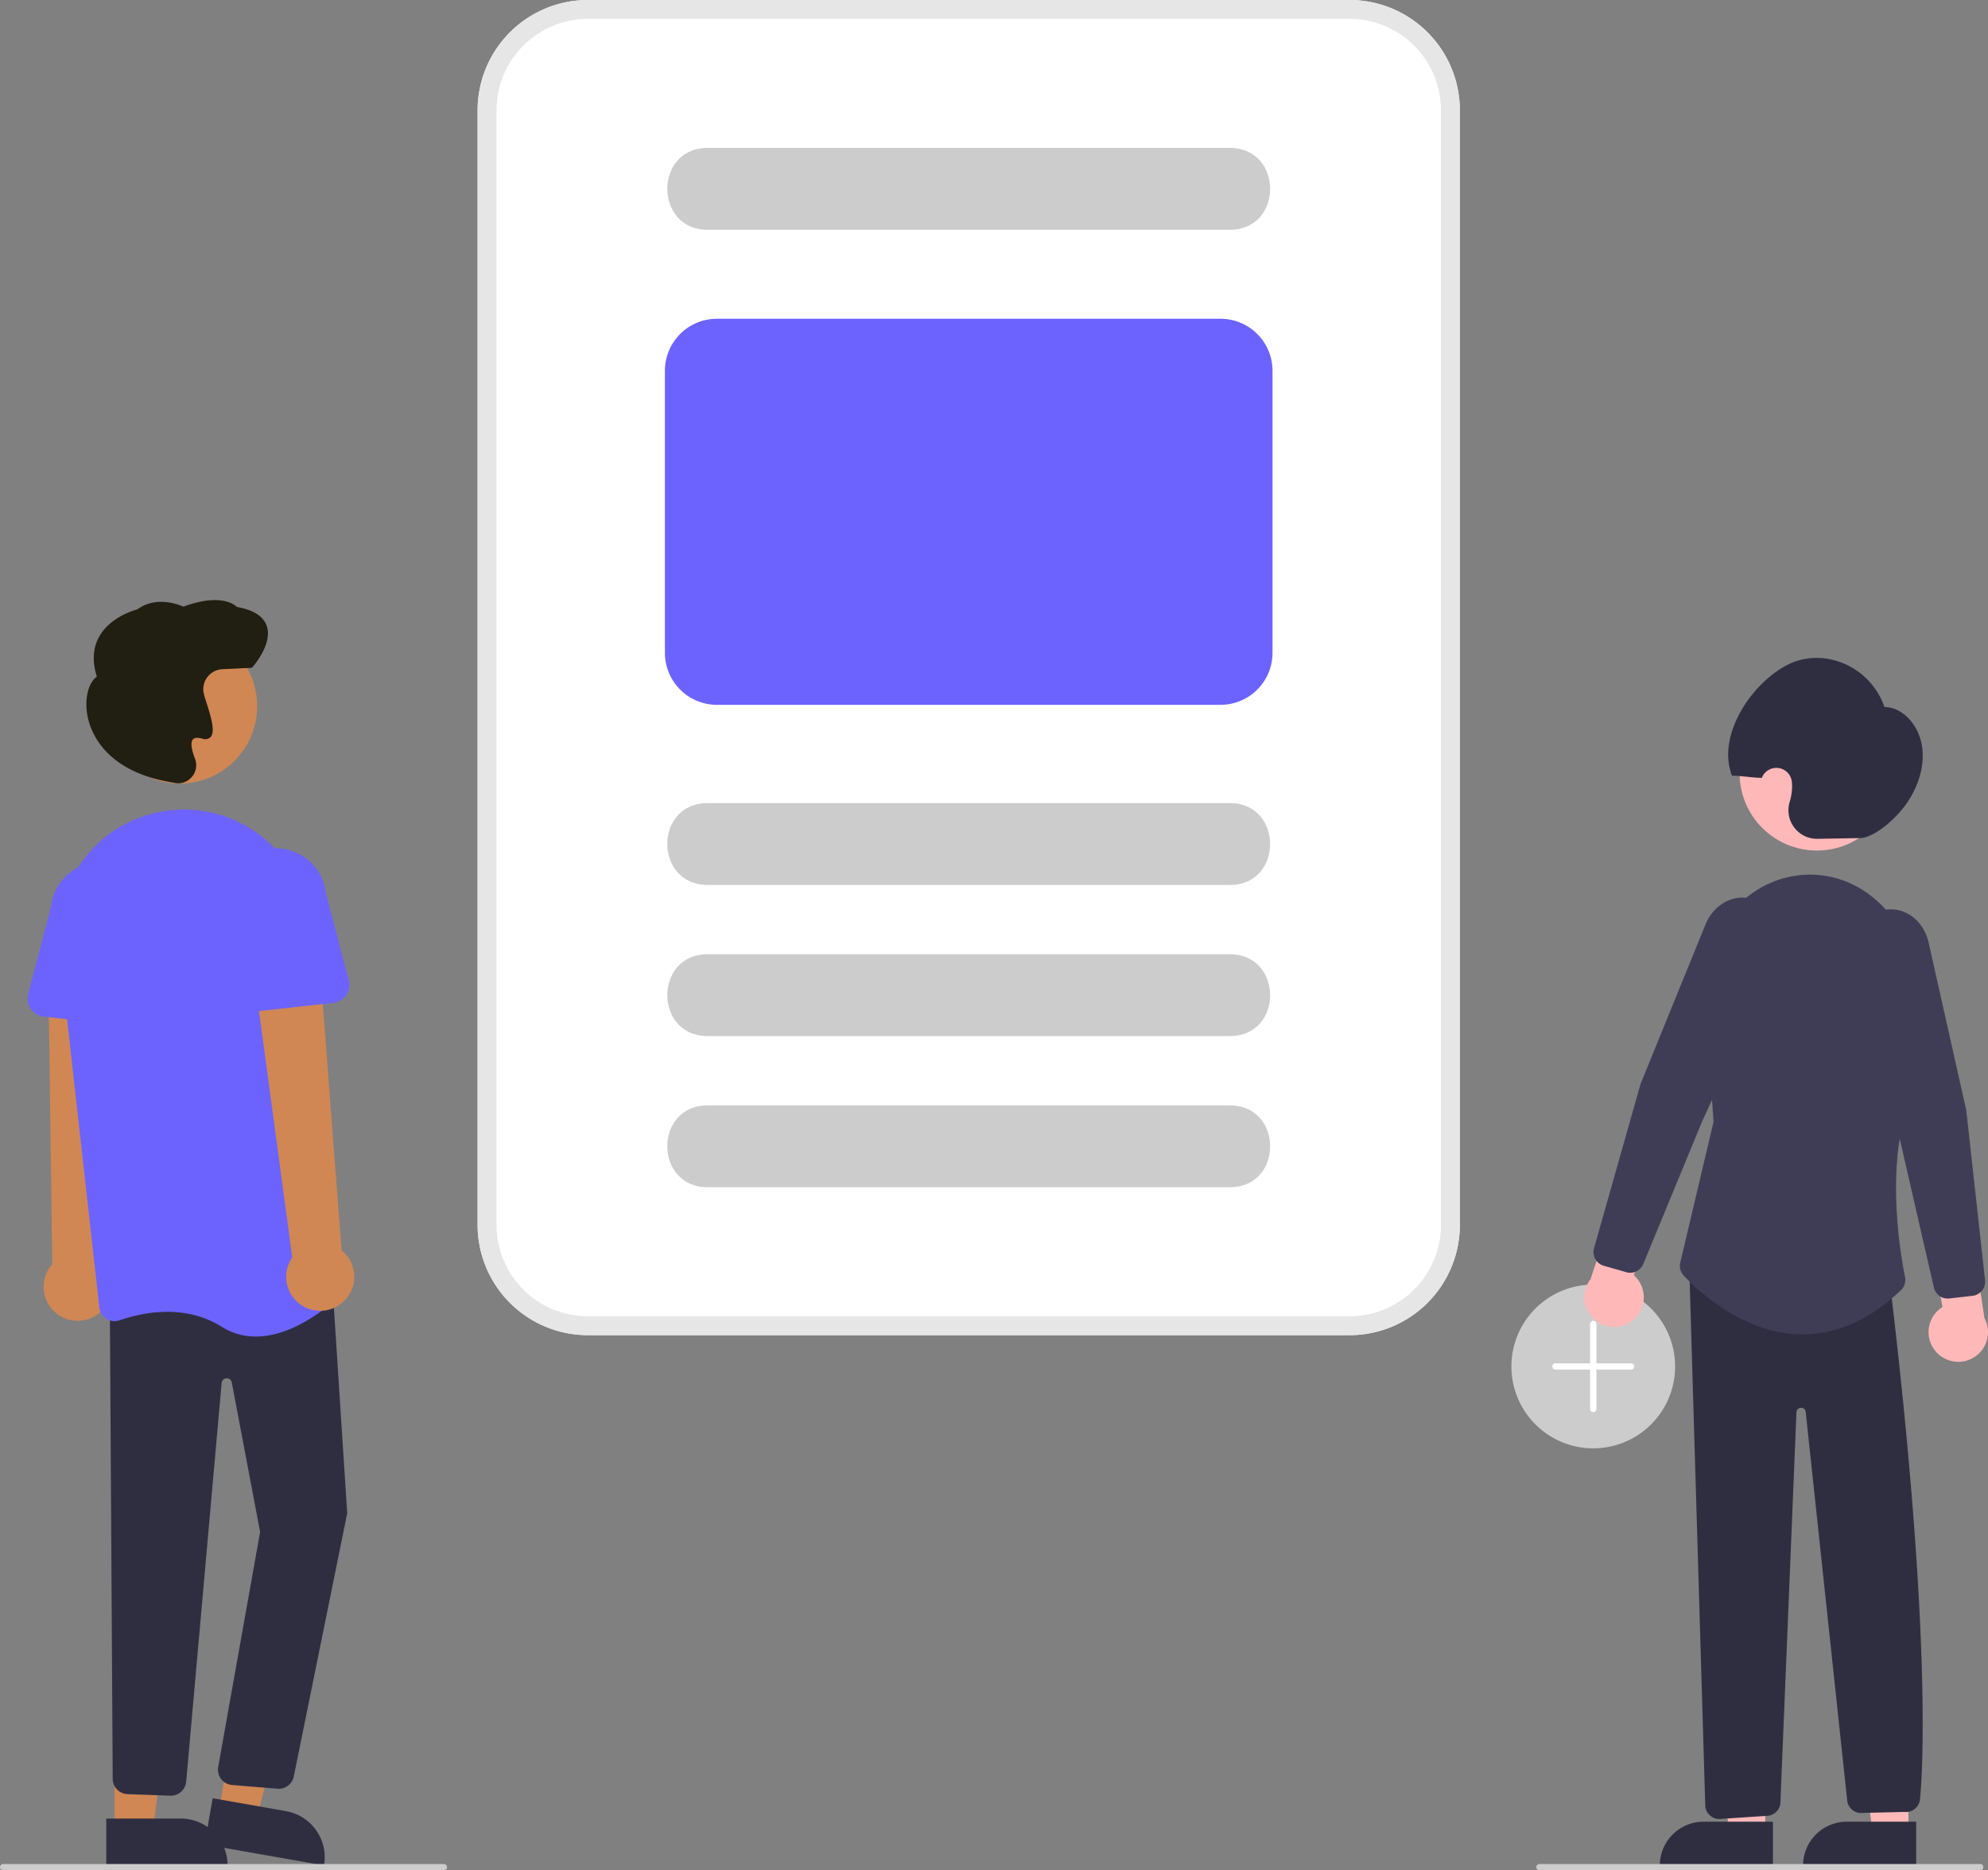 <svg xmlns="http://www.w3.org/2000/svg" width="631.484" height="593.94" viewBox="0 0 631.484 593.94">
  <rect x="0" y="0" width="631.484" height="593.94" fill="#808080" stroke="none"/>
  <g id="Group_1" data-name="Group 1" transform="translate(-361 -199)">
    <g id="undraw_Blog_post_re_fy5x" transform="translate(361 199)">
      <path id="Path_1" data-name="Path 1" d="M790.353,612.97a26,26,0,1,1,26-26,26,26,0,0,1-26,26Z" transform="translate(-284.259 -153.03)" fill="#ccc"/>
      <path id="Path_2" data-name="Path 2" d="M802.353,585.97h-11v-12.5a1,1,0,0,0-2,0v12.5h-11a1,1,0,0,0,0,2h11v12.5a1,1,0,0,0,2,0v-12.5h11a1,1,0,0,0,0-2Z" transform="translate(-284.259 -153.03)" fill="#fff"/>
      <path id="Path_3" data-name="Path 3" d="M606.22,581.779H594.788l-5.436-44.1h16.872Z" fill="#ffb8b8"/>
      <path id="Path_4" data-name="Path 4" d="M586.622,578.511H608.67v13.882H572.74a13.882,13.882,0,0,1,13.882-13.882Z" fill="#2f2e41"/>
      <path id="Path_5" data-name="Path 5" d="M560.72,581.779H549.288l-5.436-44.1h16.872Z" fill="#ffb8b8"/>
      <path id="Path_6" data-name="Path 6" d="M541.122,578.511H563.17v13.882H527.24a13.882,13.882,0,0,1,13.882-13.882Z" fill="#2f2e41"/>
      <path id="Path_7" data-name="Path 7" d="M899.285,582.358a9.377,9.377,0,0,1,1.976-14.242l-3.541-21.133,12.318-5.284,4.581,29.915a9.428,9.428,0,0,1-15.334,10.745Z" transform="translate(-284.259 -153.03)" fill="#ffb8b8"/>
      <path id="Path_8" data-name="Path 8" d="M802.847,572.372a9.377,9.377,0,0,0,.4-14.373l6.984-20.258-11.276-7.246-9.46,28.747a9.428,9.428,0,0,0,13.349,13.13Z" transform="translate(-284.259 -153.03)" fill="#ffb8b8"/>
      <circle id="Ellipse_1" data-name="Ellipse 1" cx="24.561" cy="24.561" r="24.561" transform="translate(552.578 220.981)" fill="#ffb8b8"/>
      <path id="Path_9" data-name="Path 9" d="M802.088,557.216a4.5,4.5,0,0,1-1.245-.176l-7.159-2.055a4.508,4.508,0,0,1-3.088-5.551l14.774-52.162,20.6-50.575c2.049-5.028,6.329-8.325,11.17-8.605a11.446,11.446,0,0,1,10.778,6.277h0a15.621,15.621,0,0,1,.357,13.771l-23.417,51.21-18.616,45.084a4.5,4.5,0,0,1-4.156,2.784Z" transform="translate(-284.259 -153.03)" fill="#3f3d56"/>
      <path id="Path_10" data-name="Path 10" d="M875.258,419.169l-13.647.243a9.074,9.074,0,0,1-8.9-11.59,21.138,21.138,0,0,0,.656-3.013,15.229,15.229,0,0,0,.09-3.354,4.952,4.952,0,0,0-9.555-1.408h0c-2.295.033-7.183-.715-9.478-.683-4.872-12.49,5.745-28.833,17.174-34.972,11.651-6.258,26.775.109,31.241,13.152,6.2.111,11.235,6.225,12.033,13.106s-2.032,14.068-6.363,19.342S878.5,419.112,875.258,419.169Z" transform="translate(-284.259 -153.03)" fill="#2f2e41"/>
      <path id="Path_11" data-name="Path 11" d="M830.4,730.691a4.515,4.515,0,0,1-4.461-4.01l-5.064-170.235,63.787,4.541.049.41c14.415,120.663,9.487,162.432,9.436,162.839a4.5,4.5,0,0,1-5.075,4.2l-14.1.338a4.5,4.5,0,0,1-3.989-4.3l-13.171-123.3a1.406,1.406,0,0,0-1.466-1.056,1.463,1.463,0,0,0-1.439,1.177l-5.089,123.7a4.481,4.481,0,0,1-4.041,4.67l-14.932.993a4.449,4.449,0,0,1-.447.022Z" transform="translate(-284.259 -153.03)" fill="#2f2e41"/>
      <path id="Path_12" data-name="Path 12" d="M856.868,576.787c-.382,0-.762-.006-1.145-.018-18.342-.552-32.692-14.429-36.653-18.669a4.478,4.478,0,0,1-1.081-4.1l10.581-44.764-2.807-38.917a38.37,38.37,0,0,1,10.506-29.633,31.663,31.663,0,0,1,24.387-9.866c17.855.852,31.941,16.812,32.069,36.333.2,30.235-.693,32.312-.985,32.995-8.911,20.8-4.044,49.989-2.34,58.441a4.516,4.516,0,0,1-1.337,4.188C878.262,572.078,867.772,576.787,856.868,576.787Z" transform="translate(-284.259 -153.03)" fill="#3f3d56"/>
      <path id="Path_13" data-name="Path 13" d="M902.933,565.408a4.5,4.5,0,0,1-4.38-3.494l-10.917-47.557L873.005,460a15.621,15.621,0,0,1,2.627-13.522,11.456,11.456,0,0,1,11.667-4.41c4.729,1.076,8.405,5.035,9.595,10.332l11.955,53.229,5.962,53.941a4.509,4.509,0,0,1-3.963,4.965l-7.4.844a4.494,4.494,0,0,1-.516.03Z" transform="translate(-284.259 -153.03)" fill="#3f3d56"/>
      <path id="Path_14" data-name="Path 14" d="M315.09,570.537a10.743,10.743,0,0,0,1.582-16.4l4.167-93.018L299.624,463.5l1.233,90.985a10.8,10.8,0,0,0,14.234,16.049Z" transform="translate(-284.259 -153.03)" fill="#d08754"/>
      <path id="Path_15" data-name="Path 15" d="M69.534,574.966l12.075,2.123,11.934-45.564-15.821-3.133Z" fill="#d08754"/>
      <path id="Path_16" data-name="Path 16" d="M350.232,727.314h38.531V742.2H365.119a14.887,14.887,0,0,1-14.887-14.887Z" transform="translate(321.936 1369.365) rotate(-170.029)" fill="#2f2e41"/>
      <path id="Path_17" data-name="Path 17" d="M36.392,581.01h12.26l5.832-47.288H36.39Z" fill="#d08754"/>
      <path id="Path_18" data-name="Path 18" d="M318.024,730.536h38.531v14.887H332.911a14.887,14.887,0,0,1-14.887-14.887h0Z" transform="translate(390.354 1322.915) rotate(179.997)" fill="#2f2e41"/>
      <path id="Path_19" data-name="Path 19" d="M372.8,721.09a4.748,4.748,0,0,1-.572-.034l-14.43-1.187a4.881,4.881,0,0,1-4.242-5.659l13.325-74.681-9-47.474a1.627,1.627,0,0,0-3.219.16L343.4,718.842a4.924,4.924,0,0,1-5.21,4.437l-13.595-.506a4.888,4.888,0,0,1-4.536-4.631l-.914-151.768,70.481-8.81,4.924,76.041-.02.081L377.545,717.36a4.886,4.886,0,0,1-4.742,3.73Z" transform="translate(-284.259 -153.03)" fill="#2f2e41"/>
      <circle id="Ellipse_2" data-name="Ellipse 2" cx="24.561" cy="24.561" r="24.561" transform="translate(32.568 199.694)" fill="#d08754"/>
      <path id="Path_20" data-name="Path 20" d="M365.53,577.467a20.11,20.11,0,0,1-10.857-3.106c-11.9-7.436-25.411-4.481-32.407-2.057a4.88,4.88,0,0,1-4.22-.481,4.811,4.811,0,0,1-2.224-3.552L303.1,454.646c-2.132-19.038,9.336-36.937,27.268-42.56h0q1.011-.317,2.055-.6a39.569,39.569,0,0,1,32.972,5.723,40.2,40.2,0,0,1,17.167,29.353l10.71,114.387a4.807,4.807,0,0,1-1.527,4.007C387.99,568.428,377.092,577.466,365.53,577.467Z" transform="translate(-284.259 -153.03)" fill="#6c63ff"/>
      <path id="Path_21" data-name="Path 21" d="M326.789,479.012l-28.7-3.156a5.717,5.717,0,0,1-4.905-7.134l7.306-27.846a15.878,15.878,0,1,1,31.556,3.563l1.085,28.675a5.718,5.718,0,0,1-6.338,5.9Z" transform="translate(-284.259 -153.03)" fill="#6c63ff"/>
      <path id="Path_22" data-name="Path 22" d="M393.156,566.554a10.743,10.743,0,0,0-.406-16.468l-7.073-92.842-20.789,4.68,12.2,90.414a10.8,10.8,0,0,0,16.064,14.216Z" transform="translate(-284.259 -153.03)" fill="#d08754"/>
      <path id="Path_23" data-name="Path 23" d="M356.919,473.176a5.711,5.711,0,0,1-1.818-4.4l1.085-28.675a15.878,15.878,0,1,1,31.556-3.563l7.306,27.846a5.717,5.717,0,0,1-4.905,7.134l-28.7,3.156A5.711,5.711,0,0,1,356.919,473.176Z" transform="translate(-284.259 -153.03)" fill="#6c63ff"/>
      <path id="Path_24" data-name="Path 24" d="M340.927,401.771a5.683,5.683,0,0,1-1.3-.151l-.125-.03c-21.595-3.3-26.367-15.811-27.414-21.035-1.084-5.408.15-10.628,2.94-12.656-1.521-4.8-1.277-9.061.727-12.662,3.5-6.28,11.081-8.4,12.1-8.664,6.058-4.469,13.306-1.486,14.625-.881,11.719-4.335,16.2-.727,17.008.079,5.238.941,8.431,2.964,9.491,6.016,1.991,5.731-4.305,12.86-4.574,13.161l-.14.156-9.38.447a6.358,6.358,0,0,0-5.981,7.317h0a29.607,29.607,0,0,0,.96,3.355c1.6,5.006,2.8,9.283,1.254,10.909a2.51,2.51,0,0,1-2.625.455c-1.467-.392-2.462-.31-2.959.245-.77.859-.535,3.035.662,6.125a5.739,5.739,0,0,1-1.046,5.847,5.568,5.568,0,0,1-4.226,1.967Z" transform="translate(-284.259 -153.03)" fill="#211e12"/>
      <path id="Path_25" data-name="Path 25" d="M425.259,746.97h-140a1,1,0,0,1,0-2h140a1,1,0,0,1,0,2Z" transform="translate(-284.259 -153.03)" fill="#ccc"/>
      <path id="Path_26" data-name="Path 26" d="M913.259,746.97h-140a1,1,0,0,1,0-2h140a1,1,0,0,1,0,2Z" transform="translate(-284.259 -153.03)" fill="#ccc"/>
      <path id="Path_27" data-name="Path 27" d="M712.971,577.03h-242a35.04,35.04,0,0,1-35-35v-354a35.04,35.04,0,0,1,35-35h242a35.04,35.04,0,0,1,35,35v354a35.04,35.04,0,0,1-35,35Z" transform="translate(-284.259 -153.03)" fill="#fff"/>
      <path id="Path_28" data-name="Path 28" d="M674.972,434.059h-166c-16.957-.082-17.027-25.911,0-26h166C691.917,408.138,692.008,433.97,674.972,434.059Z" transform="translate(-284.259 -153.03)" fill="#ccc"/>
      <path id="Path_29" data-name="Path 29" d="M674.972,226h-166c-16.957-.082-17.027-25.911,0-26h166C691.917,200.079,692.008,225.911,674.972,226Z" transform="translate(-284.259 -153.03)" fill="#ccc"/>
      <path id="Path_30" data-name="Path 30" d="M674.972,482.059h-166c-16.957-.082-17.027-25.911,0-26h166C691.917,456.138,692.008,481.97,674.972,482.059Z" transform="translate(-284.259 -153.03)" fill="#ccc"/>
      <path id="Path_31" data-name="Path 31" d="M674.972,530.059h-166c-16.957-.082-17.027-25.911,0-26h166C691.917,504.138,692.008,529.97,674.972,530.059Z" transform="translate(-284.259 -153.03)" fill="#ccc"/>
      <path id="Path_32" data-name="Path 32" d="M671.971,376.859h-160a16.519,16.519,0,0,1-16.5-16.5v-89.6a16.519,16.519,0,0,1,16.5-16.5h160a16.519,16.519,0,0,1,16.5,16.5v89.6a16.519,16.519,0,0,1-16.5,16.5Z" transform="translate(-284.259 -153.03)" fill="#6c63ff"/>
      <path id="Path_33" data-name="Path 33" d="M712.971,577.03h-242a35.04,35.04,0,0,1-35-35v-354a35.04,35.04,0,0,1,35-35h242a35.04,35.04,0,0,1,35,35v354a35.04,35.04,0,0,1-35,35Zm-242-418a29.033,29.033,0,0,0-29,29v354a29.033,29.033,0,0,0,29,29h242a29.033,29.033,0,0,0,29-29v-354a29.033,29.033,0,0,0-29-29Z" transform="translate(-284.259 -153.03)" fill="#e6e6e6"/>
    </g>
  </g>
</svg>
